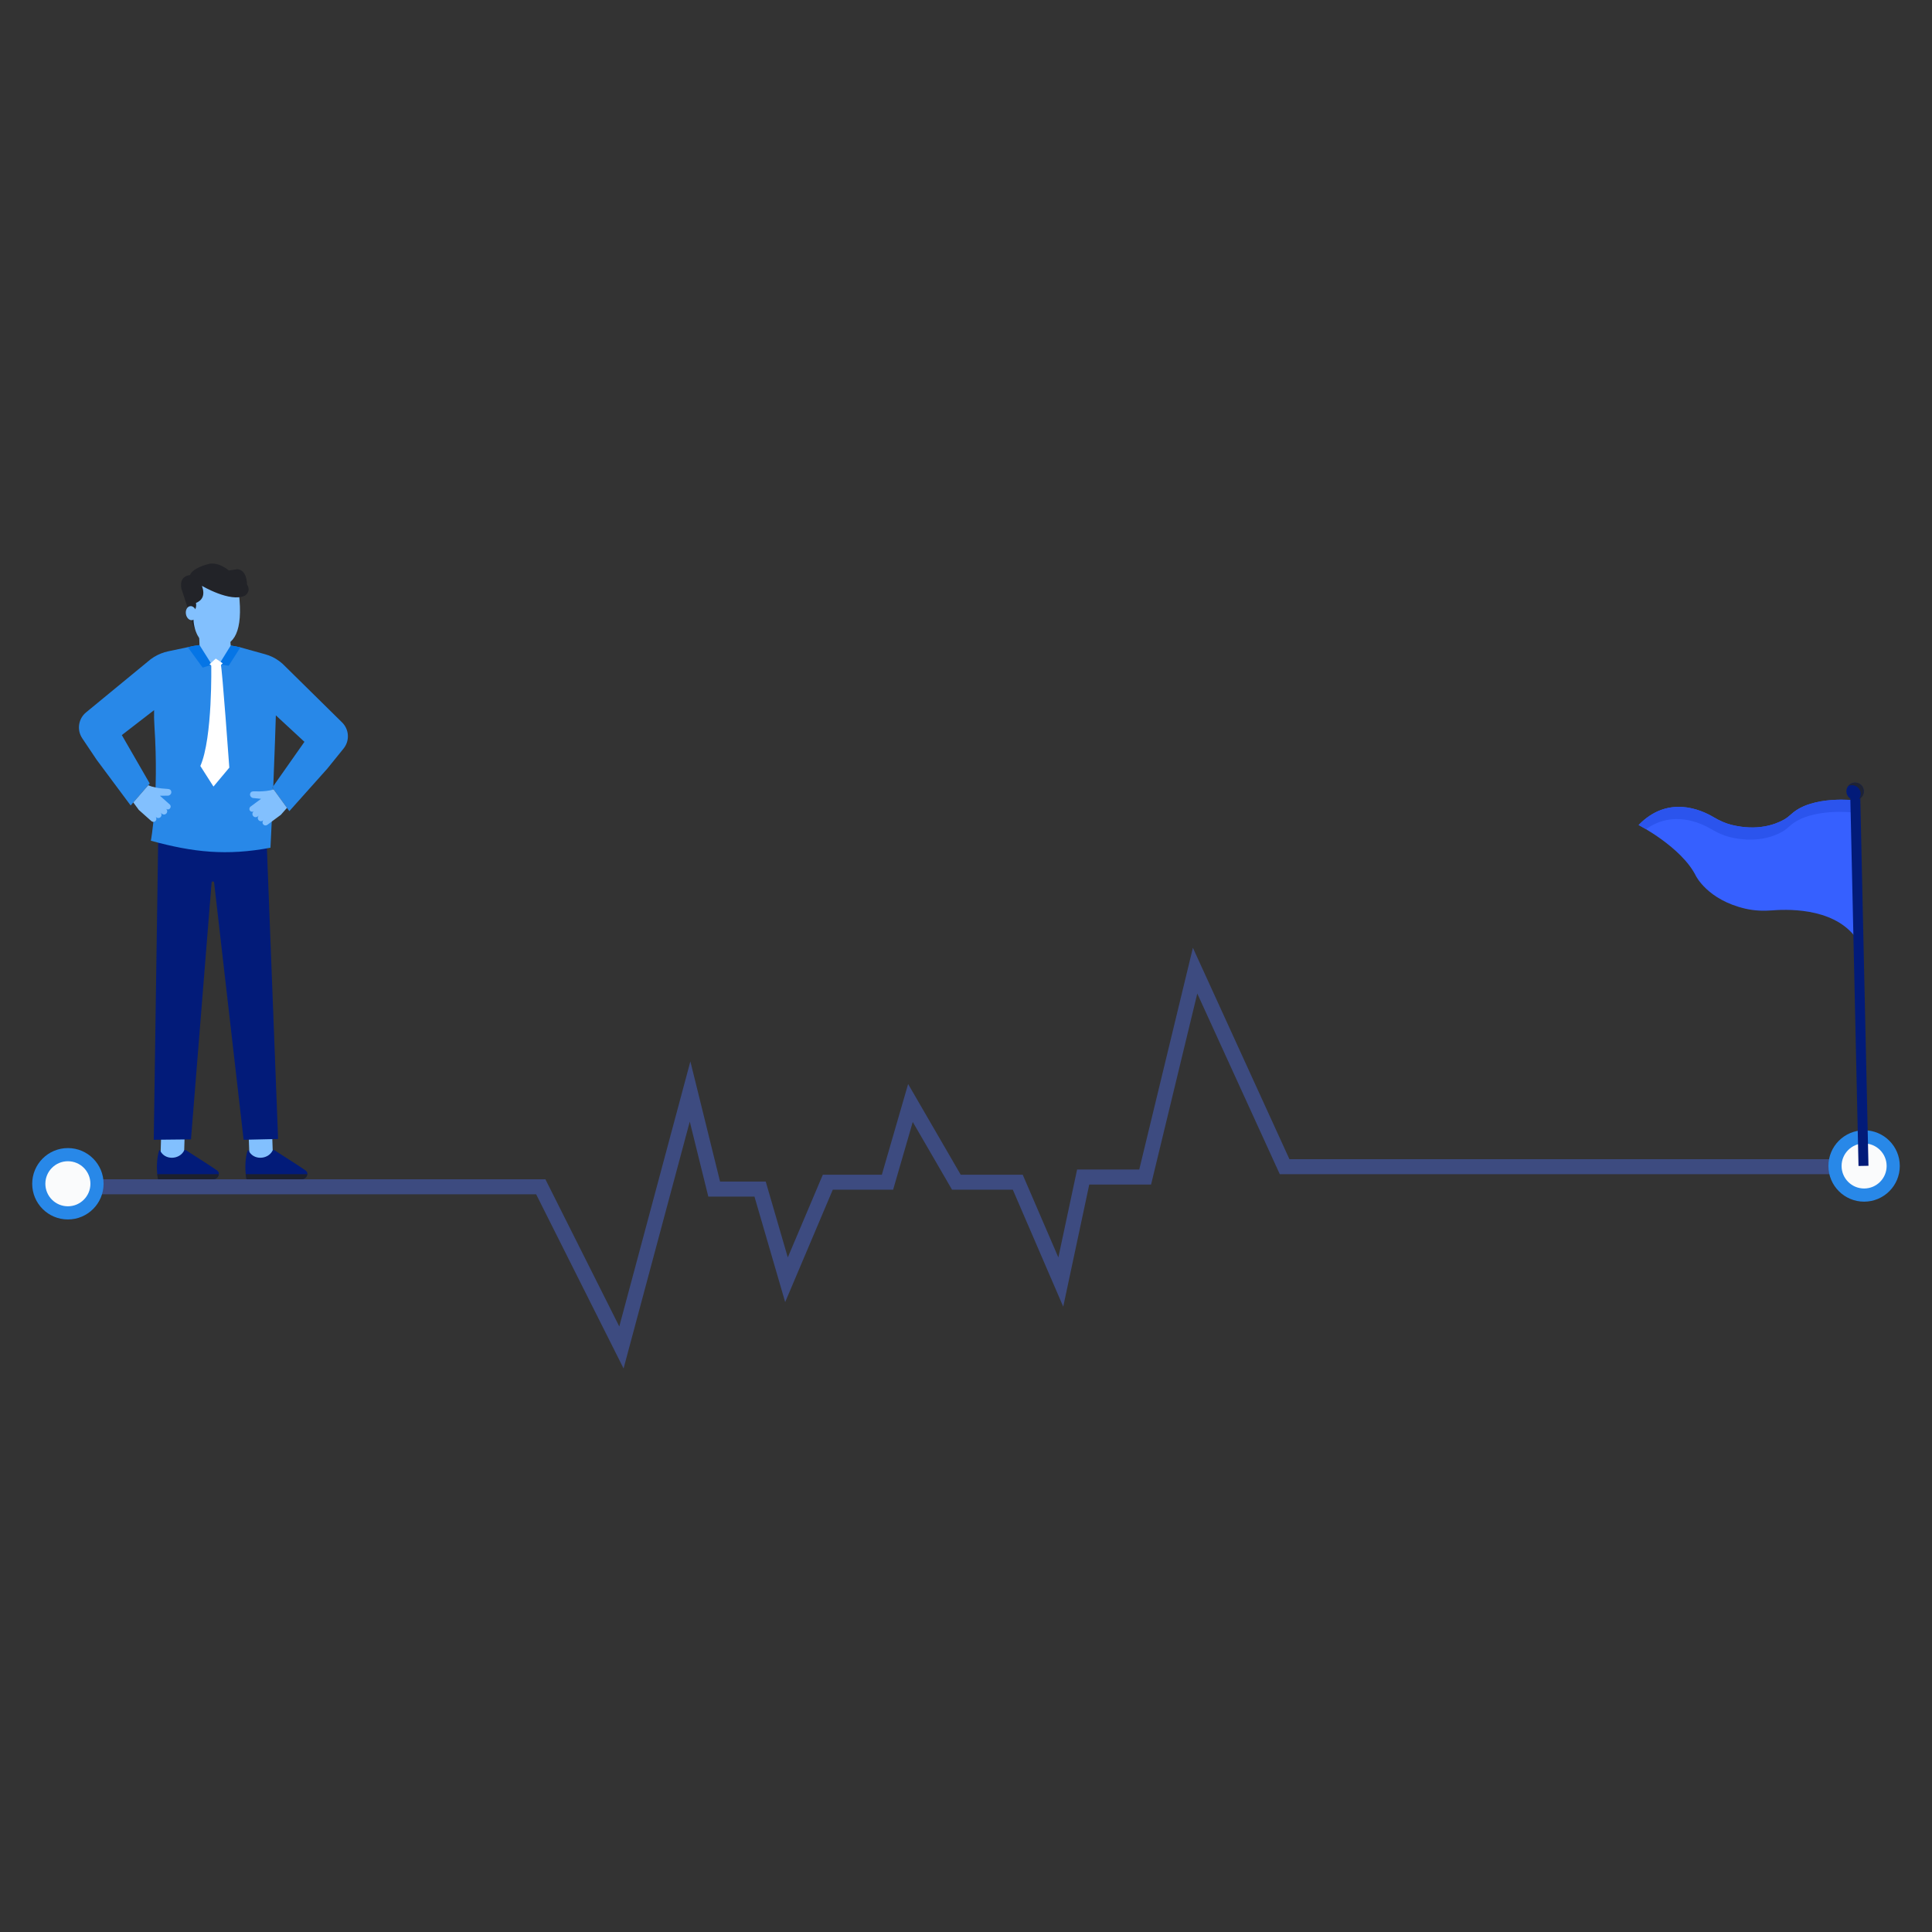 <svg xmlns="http://www.w3.org/2000/svg" enable-background="new 0 0 3000 3000" viewBox="0 0 3000 3000" id="Challengeachievementtarget"><rect x="0" y="0" width="3000" height="3000" fill="#333333" stroke="none"/><polygon fill="#3d4b80" points="968.28 2124.94 832.5 1854.48 105.41 1854.48 105.41 1831.17 846.9 1831.17 961.63 2059.73 1072.01 1648.18 1118.11 1834.73 1189 1834.73 1223.29 1952.49 1277.7 1824.04 1369.33 1824.04 1410.13 1683.27 1491.74 1824.04 1588.04 1824.04 1643.42 1952.55 1672.52 1816.02 1769.02 1816.02 1852.32 1471.76 2002.23 1799.98 2903.04 1799.98 2903.04 1823.3 1987.25 1823.3 1859.13 1542.78 1787.38 1839.34 1691.4 1839.34 1650.98 2028.96 1572.69 1847.36 1478.31 1847.36 1417.33 1742.18 1386.84 1847.36 1293.14 1847.36 1219.21 2021.89 1171.52 1858.05 1099.85 1858.05 1071.07 1741.63" class="color3d5a80 svgShape"></polygon><circle cx="105.42" cy="1838.14" r="55.42" fill="#2888e8" class="color2896e8 svgShape"></circle><circle cx="105.42" cy="1838.14" r="34.98" fill="#fafbfc" class="colorfafafc svgShape"></circle><circle cx="2894.58" cy="1810.51" r="55.42" fill="#2888e8" class="color2896e8 svgShape"></circle><circle cx="2894.58" cy="1810.51" r="34.98" fill="#fafbfc" class="colorfafafc svgShape"></circle><path fill="#3660ff" d="M2881.64,1242.87c0,0-66.84-8.33-99.21,20.59c-3.89,3.47-7.85,6.81-12.41,9.35
			c-13.3,7.42-41.09,17.95-81.26,8.05c-9.86-2.43-19.15-6.72-27.87-11.92c-20.31-12.09-71.3-34.36-116.45,12.14
			c0,0,66.38,34.25,88.65,78.48c0,0,17.93,37.7,77.13,51.43c13.79,3.2,28.04,3.74,42.15,2.62c30.61-2.43,102.59-2.22,133.4,48.53
			L2881.64,1242.87z" class="colorff3f36 svgShape"></path><path fill="#2b54ed" d="M2885.75,1462.11c-1.06-1.75-2.19-3.5-3.39-5.15l-3.65-195.19c0,0-66.83-8.31-99.22,20.61
			c-3.83,3.47-7.82,6.78-12.39,9.31c-13.31,7.46-41.09,17.95-81.26,8.1c-9.82-2.46-19.11-6.74-27.88-11.95
			c-18.18-10.78-60.88-29.76-102.03-0.28c-7.03-4.12-11.49-6.46-11.49-6.46c45.17-46.53,96.1-24.26,116.43-12.2
			c8.77,5.21,18.06,9.49,27.88,11.95c40.17,9.91,67.95-0.65,81.25-8.04c4.57-2.53,8.57-5.91,12.4-9.37
			c32.39-28.92,99.22-20.61,99.22-20.61L2885.75,1462.11z" class="colored2b2b svgShape"></path><polygon fill="#021b79" points="2885.89 1810.51 2873.25 1242.63 2873.18 1238.84 2873.14 1236.93 2873.07 1233.09 2873.08 1233.08 2872.98 1228.25 2888.44 1227.96 2888.67 1239.85 2888.74 1243.71 2888.77 1245.1 2888.84 1248.88 2901.35 1810.23" class="color293241 svgShape"></polygon><path fill="#021b79" d="M2867.06,1229.02c0.14,7.47,6.31,13.41,13.78,13.27s13.41-6.31,13.27-13.78s-6.31-13.41-13.78-13.27
			S2866.92,1221.55,2867.06,1229.02z" class="color293241 svgShape"></path><path fill="#1f2333" d="M2886.5,1240.85c1.75-2.33,2.76-5.21,2.75-8.39c-0.13-7.43-6.31-13.39-13.8-13.27
			c-2.04,0.07-3.95,0.53-5.68,1.47c2.4-3.24,6.2-5.32,10.59-5.41c7.44-0.19,13.62,5.77,13.74,13.26
			C2894.22,1233.93,2891.08,1238.7,2886.5,1240.85z" class="color1f2733 svgShape"></path><g fill="#000000" class="color000000 svgShape"><rect width="36.49" height="47.24" x="386.85" y="1759.5" fill="#82c0fe" transform="rotate(-2.04 405.084 1783.064)" class="colorfeb582 svgShape"></rect><path fill="#021b79" d="M425.8,1785.84c0,0,46.31,29.5,48.95,31.84c2.88,2.56,2.58,4.21,2.44,5.59
								c-0.43,4.22-4.02,7.84-8.7,7.91l-84.71,0.02c-0.62,0-1.15-0.45-1.25-1.07c-0.4-2.44-0.71-4.73-0.95-6.87
								c-1.73-15.75,0.76-31.79,3.08-36.96c0.25-0.55,1.02-0.54,1.27,0.01c7.18,15.87,30.15,14.51,37.24,0.48
								C423.66,1785.83,424.81,1785.4,425.8,1785.84z" class="color293241 svgShape"></path><path fill="#1c202d" d="M477.19,1823.27c-0.43,4.22-4.02,7.84-8.7,7.91l-84.71,0.02c-0.62,0-1.15-0.45-1.25-1.07
								c-0.4-2.44-0.71-4.73-0.95-6.87L477.19,1823.27L477.19,1823.27z" class="color1c232d svgShape"></path><rect width="47.25" height="36.49" x="244.26" y="1764.72" fill="#82c0fe" transform="rotate(-88.206 267.881 1782.977)" class="colorfeb582 svgShape"></rect><path fill="#021b79" d="M288.41,1785.84c0,0,46.31,29.5,48.95,31.84c2.88,2.56,2.58,4.21,2.44,5.59
								c-0.43,4.22-4.02,7.84-8.7,7.91l-84.71,0.02c-0.62,0-1.15-0.45-1.25-1.07c-0.4-2.44-0.71-4.73-0.95-6.87
								c-1.73-15.75,0.76-31.79,3.08-36.96c0.25-0.55,1.02-0.54,1.27,0.01c7.18,15.87,30.15,14.51,37.24,0.48
								C286.27,1785.83,287.42,1785.4,288.41,1785.84z" class="color293241 svgShape"></path><path fill="#1c202d" d="M339.8,1823.27c-0.43,4.22-4.02,7.84-8.7,7.91l-84.71,0.02c-0.62,0-1.15-0.45-1.25-1.07
								c-0.4-2.44-0.71-4.73-0.95-6.87L339.8,1823.27L339.8,1823.27z" class="color1c232d svgShape"></path><path fill="#021b79" d="M431.83,1768.62l-53.54,1.22l-45.83-399.5c-0.34-2.2-3.49-2.23-3.88-0.04l-32.03,398.93l-57.8,0.61
					l7.15-483.41l166.9-11.82L431.83,1768.62z" class="color293241 svgShape"></path><path fill="#2888e8" d="M533.5,1162.32l-25.28,31.26l-58.94,65.97l-25.08-34.75c0.06-1.37,0.11-2.74,0.17-4.08l48.35-68.82
				l-44.38-41.11c-0.53,17.29-1.9,59.21-3.97,109.94l-1.54,2.18l1.37,1.9c-1.2,28.77-2.6,60.22-4.22,91.53
				c-67.87,12.79-119.91,7.18-185.71-10.84c0,0,12.77-67.31,5.53-178.06c-0.56-8.21-0.7-16.45-0.53-24.72l-50.11,38.71l43.35,75.19
				l-29.63,34.13l-52.79-70.95l-22.4-33.41c-8.63-12.93-6.09-30.33,5.92-40.19l100.36-82.54c1.73-1.28,3.49-2.49,5.31-3.6
				c6.79-4.13,14.25-7.09,22.01-8.74l30.31-6.37l9.27-1.96c2.96-0.47,5.89-0.89,8.85-1.26c16.17-1.96,32.51-1.68,48.6,0.64
				c4.92,0.75,9.83,1.68,14.72,2.79l0.2,0.08l38.96,10.81c7.63,2.15,14.83,5.64,21.17,10.31c1.73,1.29,3.66,2.79,5.25,4.22
				l92.56,91.17C542.27,1132.65,543.28,1150.19,533.5,1162.32z" class="color2896e8 svgShape"></path><path fill="#2888e8" d="M424.38,1220.72c-0.06,1.34-0.11,2.71-0.17,4.08l-1.37-1.9L424.38,1220.72z" class="color2896e8 svgShape"></path><g fill="#000000" class="color000000 svgShape"><path fill="#222328" d="M297.4,960.76c0,0,1.27,11.56,5.82,17.19l0.23-14.3l-4.23-7.09L297.4,960.76z" class="color222824 svgShape"></path><path fill="#82c0fe" d="M300.88,946.89c0,0-3.66,22.09,6.15,40.16c6.02,11.09,17.89,17.34,30.5,16.99
					c26.18-0.71,40.22-24.11,33.42-82.69L326.8,898.6l-30.83,16.36L300.88,946.89z" class="colorfeb582 svgShape"></path><path fill="#82c0fe" d="M308.93,980.53l1.22,28.87c0.55,12.89,11.09,23.11,23.99,23.24l0,0c14.29,0.15,25.62-12.03,24.44-26.27
					L356.89,986L308.93,980.53z" class="colorfeb582 svgShape"></path><path fill="#222328" d="M300.46,949.34c0,0,5.58-3.96,3.87-13.06c9.79-4.2,14.45-11.97,9.25-26.59c0,0,44.03,26.1,66.51,15.34
					c0,0,10.6-6.08,3.6-17.17c-0.64-13.2-4.54-22.51-15.02-24.05l-13.24,2.03c0,0-17.7-15.28-33.8-9.46c0,0-22.63,5.7-26.66,16.64
					c0,0-17.24,0.43-13.29,20.94l9.34,28.73l1.11,7.93L300.46,949.34z" class="color222824 svgShape"></path><path fill="#82c0fe" d="M304.99,950.87c0.92,6-1.98,11.42-6.49,12.11c-4.5,0.69-8.9-3.61-9.82-9.6c-0.92-6,1.98-11.42,6.49-12.11
					C299.67,940.57,304.07,944.87,304.99,950.87z" class="colorfeb582 svgShape"></path></g><g fill="#000000" class="color000000 svgShape"><path fill="#0575e6" d="M373.23 1005.24l-4.19 6.61-13.94 21.93-2.15-.34-12.7-1.96 17.99-29.1h.04c2.49.38 4.98.79 7.47 1.26 2.43.47 4.85.98 7.27 1.53L373.23 1005.24zM329.09 1032.27l-13.24 4.02-1.15.35-14.75-20.23-8.35-11.45 9.27-1.95c.79-.13 1.59-.26 2.39-.39 2.19-.34 4.43-.63 6.59-.89l.04.07L329.09 1032.27z" class="color1d8bce svgShape"></path><polygon fill="#ffffff" points="345.9 1030.01 336.19 1038.8 325.33 1031.47 335.05 1022.68" class="colorffffff svgShape"></polygon><path fill="#ffffff" d="M328.01,1032.15c0,0,2.39,113.5-16.91,157.28l20.37,31.92l24.61-29.38c0,0-11.14-154.91-13.26-160.43
					L328.01,1032.15z" class="colorffffff svgShape"></path></g><path fill="#82c0fe" d="M263.55,1249.15c1.82,1.64,1.99,4.44,0.35,6.28c-0.87,0.97-2.09,1.47-3.32,1.47c-1.04,0-2.09-0.35-2.94-1.12
				l0.31,0.29c2.07,1.85,2.24,5,0.41,7.05c-0.97,1.1-2.34,1.68-3.73,1.68c-1.16,0-2.34-0.41-3.3-1.26l-1.8-1.6
				c1.68,1.87,1.72,4.75,0.02,6.66c-0.99,1.12-2.36,1.68-3.73,1.68c-1.18,0-2.36-0.41-3.32-1.26l-1.22-1.08
				c1.95,1.72,2.12,4.71,0.39,6.64c-0.93,1.06-2.24,1.6-3.52,1.6h-0.02c-1.12,0-2.22-0.39-3.11-1.2l-19.53-17.39l-8.48-11.57
				l23.26-26.79c2.63,1.45,6.86,2.65,11.3,3.56c6.18,1.27,12.75,1.97,15.94,2.03c3.23,0.23,6.28,0.21,7.63,2.3
				c0.46,0.68,0.73,1.43,0.85,2.2c0.48,3.01-1.87,5.74-4.89,6.18l-12.75,0.15L263.55,1249.15z" class="colorfeb582 svgShape"></path><path fill="#2888e8" d="M424.38,1220.72c-0.06,1.34-0.11,2.71-0.17,4.08l-1.37-1.9L424.38,1220.72z" class="color2896e8 svgShape"></path><path fill="#82c0fe" d="M389.02,1252.53c-1.96,1.47-2.38,4.24-0.91,6.22c0.78,1.05,1.96,1.65,3.17,1.76
				c1.03,0.09,2.12-0.17,3.03-0.85l-0.34,0.26c-2.23,1.65-2.68,4.78-1.04,6.99c0.87,1.18,2.18,1.88,3.57,2.01
				c1.15,0.1,2.37-0.2,3.4-0.97l1.94-1.43c-1.84,1.71-2.14,4.58-0.62,6.63c0.89,1.2,2.21,1.88,3.57,2.01
				c1.18,0.1,2.39-0.2,3.42-0.96l1.31-0.96c-2.09,1.54-2.53,4.5-0.98,6.57c0.84,1.14,2.09,1.79,3.37,1.91h0.02
				c1.12,0.1,2.24-0.19,3.21-0.92l21-15.58l9.48-10.77l-20.78-28.76c-2.75,1.21-7.07,2.03-11.57,2.54
				c-6.27,0.71-12.88,0.82-16.06,0.6c-3.24-0.06-6.27-0.35-7.8,1.61c-0.52,0.64-0.85,1.36-1.04,2.11c-0.74,2.95,1.35,5.89,4.32,6.59
				l12.69,1.28L389.02,1252.53z" class="colorfeb582 svgShape"></path></g></svg>